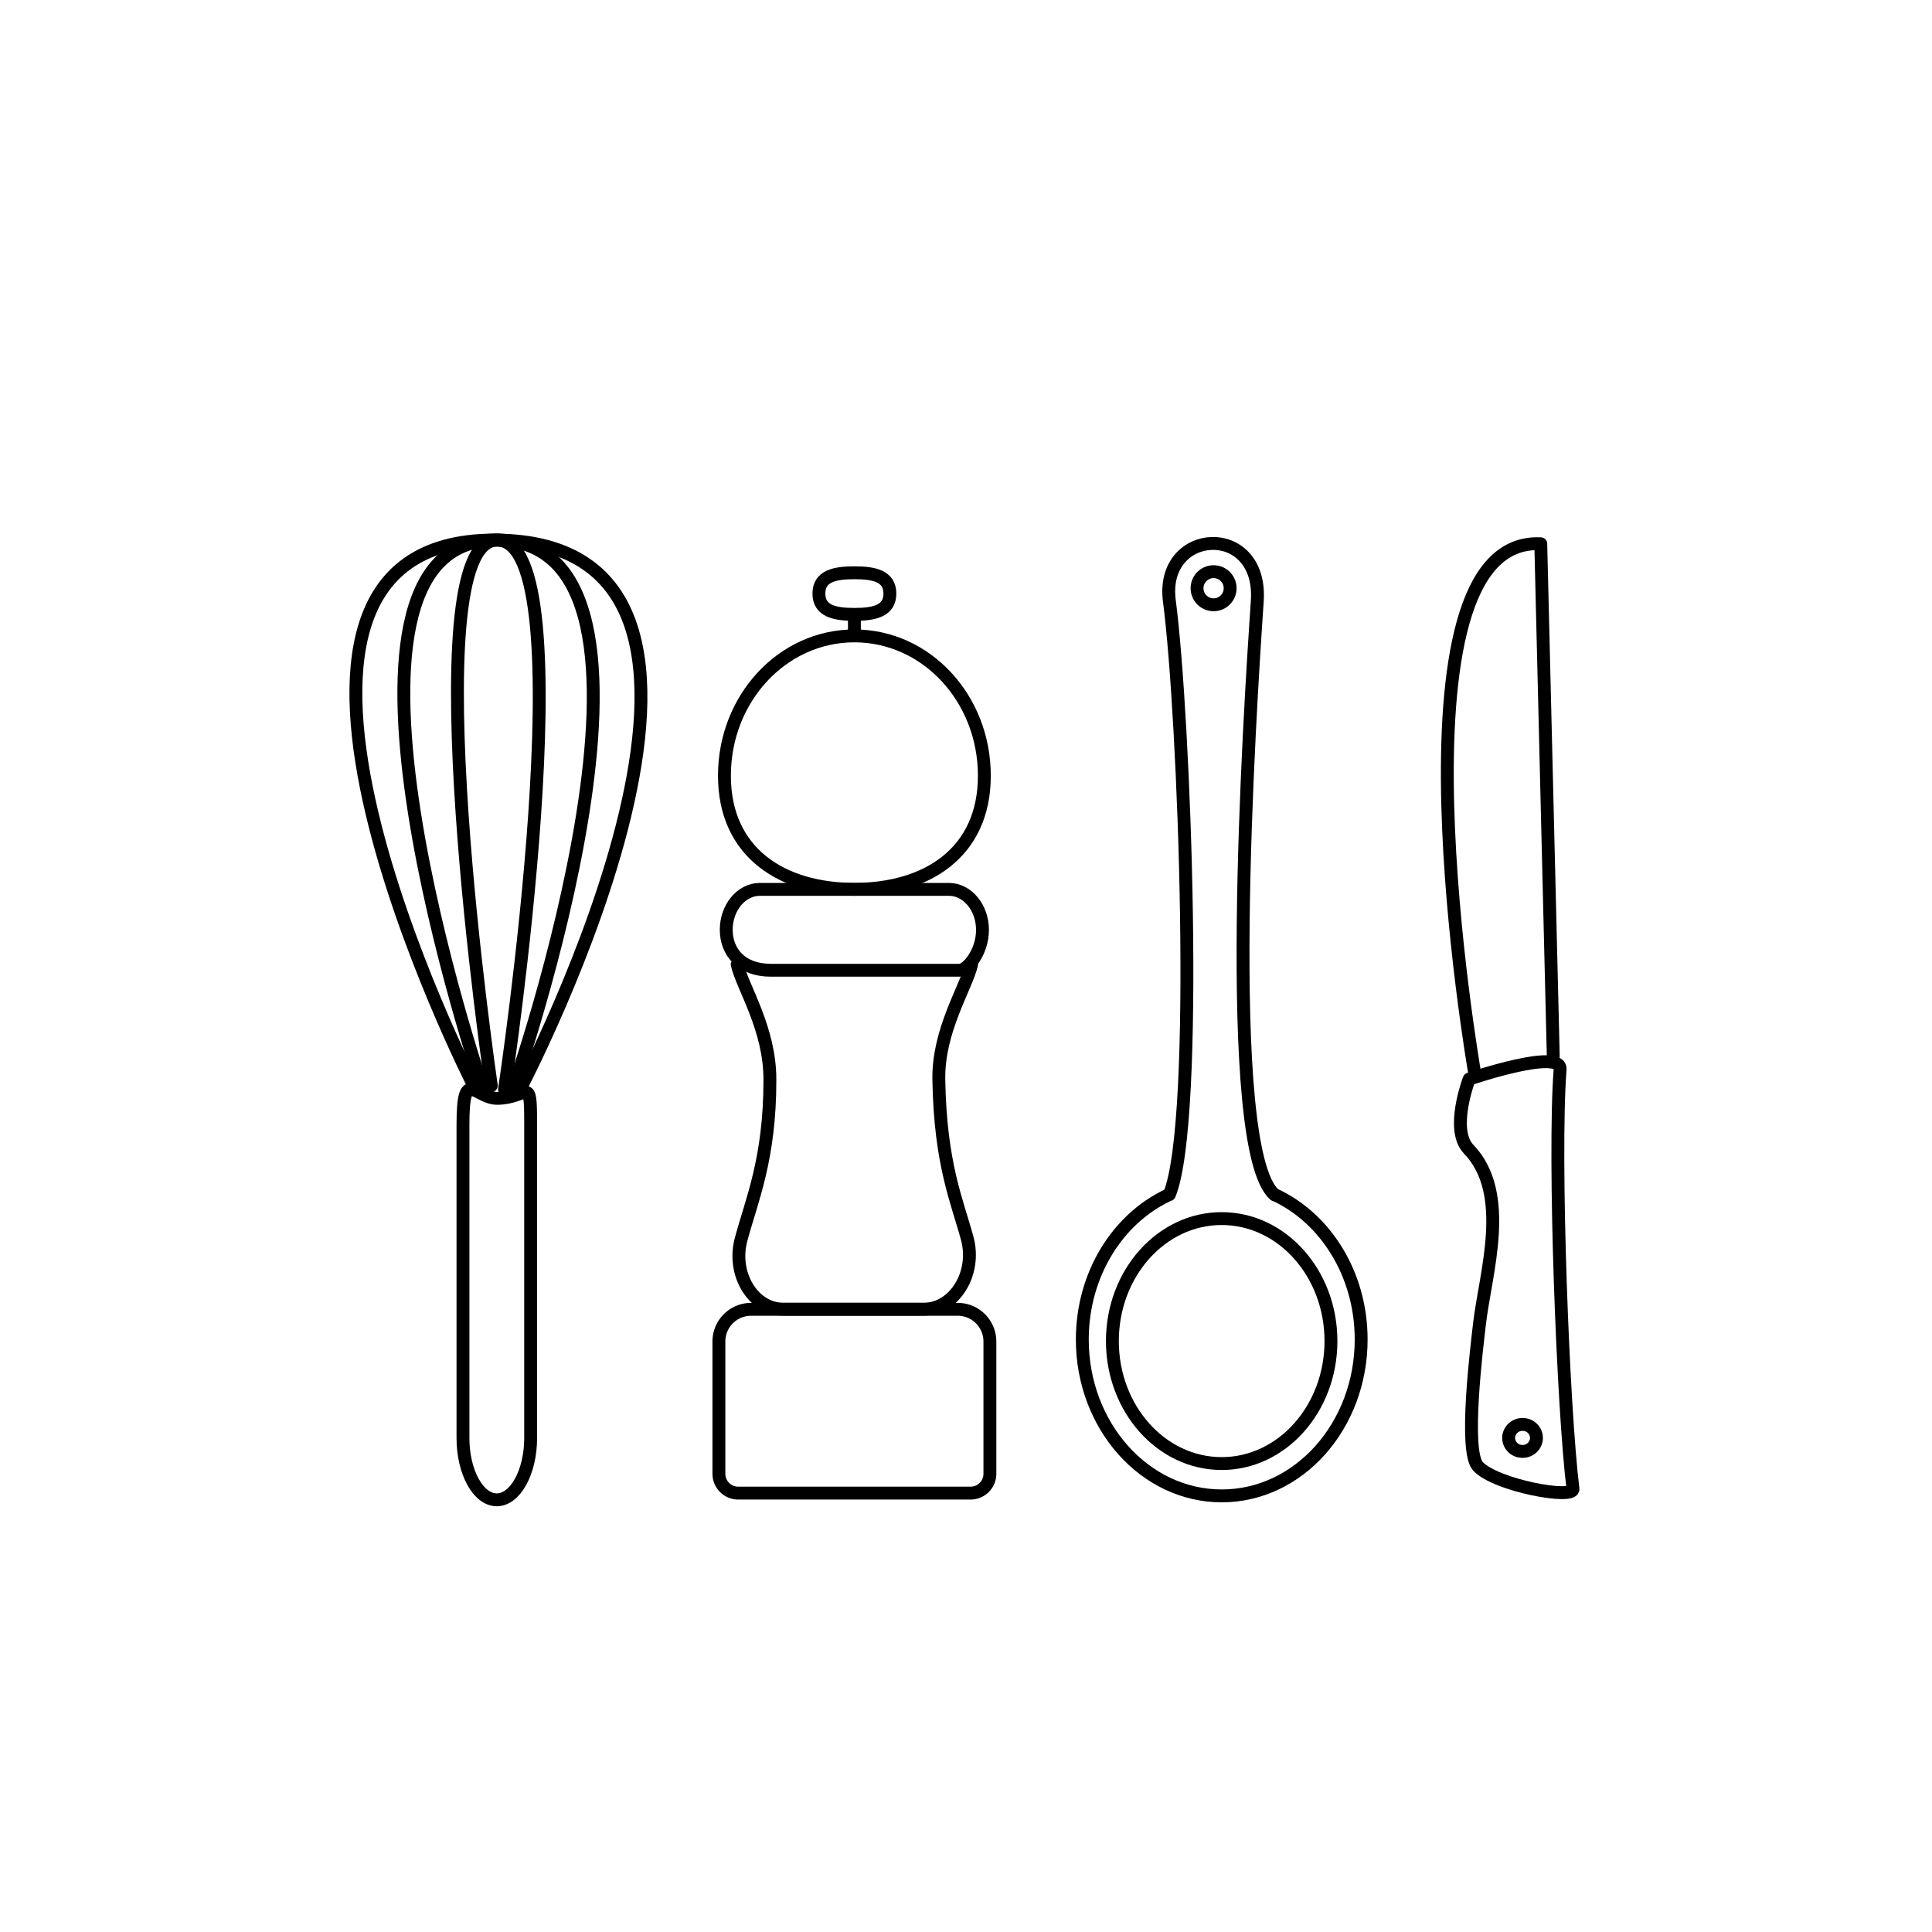 <svg id="_6_gereedschap" data-name="6 gereedschap" xmlns="http://www.w3.org/2000/svg" viewBox="0 0 300 300"><defs><style>.cls-1,.cls-2,.cls-3{fill:none;}.cls-1,.cls-2,.cls-3,.cls-4{stroke:#000;stroke-width:2px;}.cls-1,.cls-3{stroke-linecap:round;}.cls-1{stroke-linejoin:round;}.cls-2,.cls-3,.cls-4{stroke-miterlimit:10;}.cls-4{fill:#fff;}</style></defs><title>illustraties Master Maker_4_mei</title><g id="mes"><path class="cls-1" d="M238.56,223.58a2.15,2.15,0,0,1-2.45,1.77,2.1,2.1,0,0,1-1.83-2.37,2.15,2.15,0,0,1,2.45-1.77A2.1,2.1,0,0,1,238.56,223.58Z"/><path class="cls-1" d="M241.19,164l-1.94-79.56c-24.74-1.29-10.36,81.51-10.31,81.92"/><path class="cls-1" d="M244.25,231.19c-1.53-12.31-3.05-51.44-2-65.12,0.27-3.42-14.12,1.49-14.12,1.49s-3,7.82-.09,10.87c6.67,6.91,2.6,19.31,1.7,27.1-0.42,3.64-2.44,19.81-.24,22.16C232.33,230.7,244.46,232.88,244.25,231.19Z"/></g><g id="pepermolen"><path class="cls-2" d="M116.63,203.31h32.08a5,5,0,0,1,5,5v20.54a3,3,0,0,1-3,3H114.63a3,3,0,0,1-3-3V208.31a5,5,0,0,1,5-5Z"/><path class="cls-3" d="M150.86,149.79c-0.86,3.62-5.21,10.21-5.08,17.85,0.22,13.12,2.86,18.92,4.41,24.65,1.48,5.44-2,11-6.74,11H121.62c-4.67,0-8-5.48-6.54-10.84,1.59-6,4.49-12.43,4.47-24.83,0-7.9-4.22-14.23-5.08-17.85"/><path class="cls-2" d="M149,150.66H119.69c-4.57,0-6.92-2.83-6.92-6.28h0c0-3.46,2.35-6.28,5.22-6.28h29.35c2.87,0,5.22,2.83,5.22,6.28h0C152.57,147.83,150.22,150.66,149,150.66Z"/><path class="cls-2" d="M138.18,92.17c0-2.73-2.47-3.23-5.51-3.23s-5.51.5-5.51,3.23,2.47,3.23,5.51,3.23S138.18,94.9,138.18,92.17Z"/><line class="cls-4" x1="132.67" y1="95.4" x2="132.67" y2="98"/><path class="cls-2" d="M152.85,120.45c0,12-9,17.64-20.18,17.64s-20.18-5.65-20.18-17.64,9-21.71,20.18-21.71S152.85,108.46,152.85,120.45Z"/></g><g id="lepel"><path class="cls-3" d="M197.88,185.5c-8.17-7.34-3.84-74.72-2.65-92.17,0.84-12.38-15.16-11.47-13.65,0,2.33,17.69,4.73,80.79,0,92.17"/><path class="cls-2" d="M197.89,185.49c7.9,3.62,13.47,12.33,13.47,22.5,0,13.42-9.69,24.29-21.65,24.29S168.06,221.4,168.06,208c0-10.06,5.45-18.69,13.22-22.38"/><ellipse class="cls-1" cx="189.7" cy="208.24" rx="16.97" ry="19.02"/><circle class="cls-1" cx="188.45" cy="91.34" r="2.57" transform="translate(70.89 264.65) rotate(-81.71)"/></g><g id="klopper"><path class="cls-2" d="M77.14,232.89h0c2.89,0,5.26-4.33,5.26-9.61V174.65c0-7.92-.33-4.17-5.13-4.1-3.47.05-5.38-5.09-5.38,4.1v48.63C71.88,228.56,74.25,232.89,77.14,232.89Z"/><path class="cls-3" d="M73.56,168.58S30.34,83.85,76.74,83.86c48.83,0,4,85.3,4,85.3"/><path class="cls-3" d="M74.84,168.58S46.15,83.85,77,83.86c32.41,0,2.63,85.3,2.63,85.3"/><path class="cls-3" d="M76.29,168.58s-12.42-84.73.91-84.72c14,0,1.14,85.3,1.14,85.3"/></g></svg>